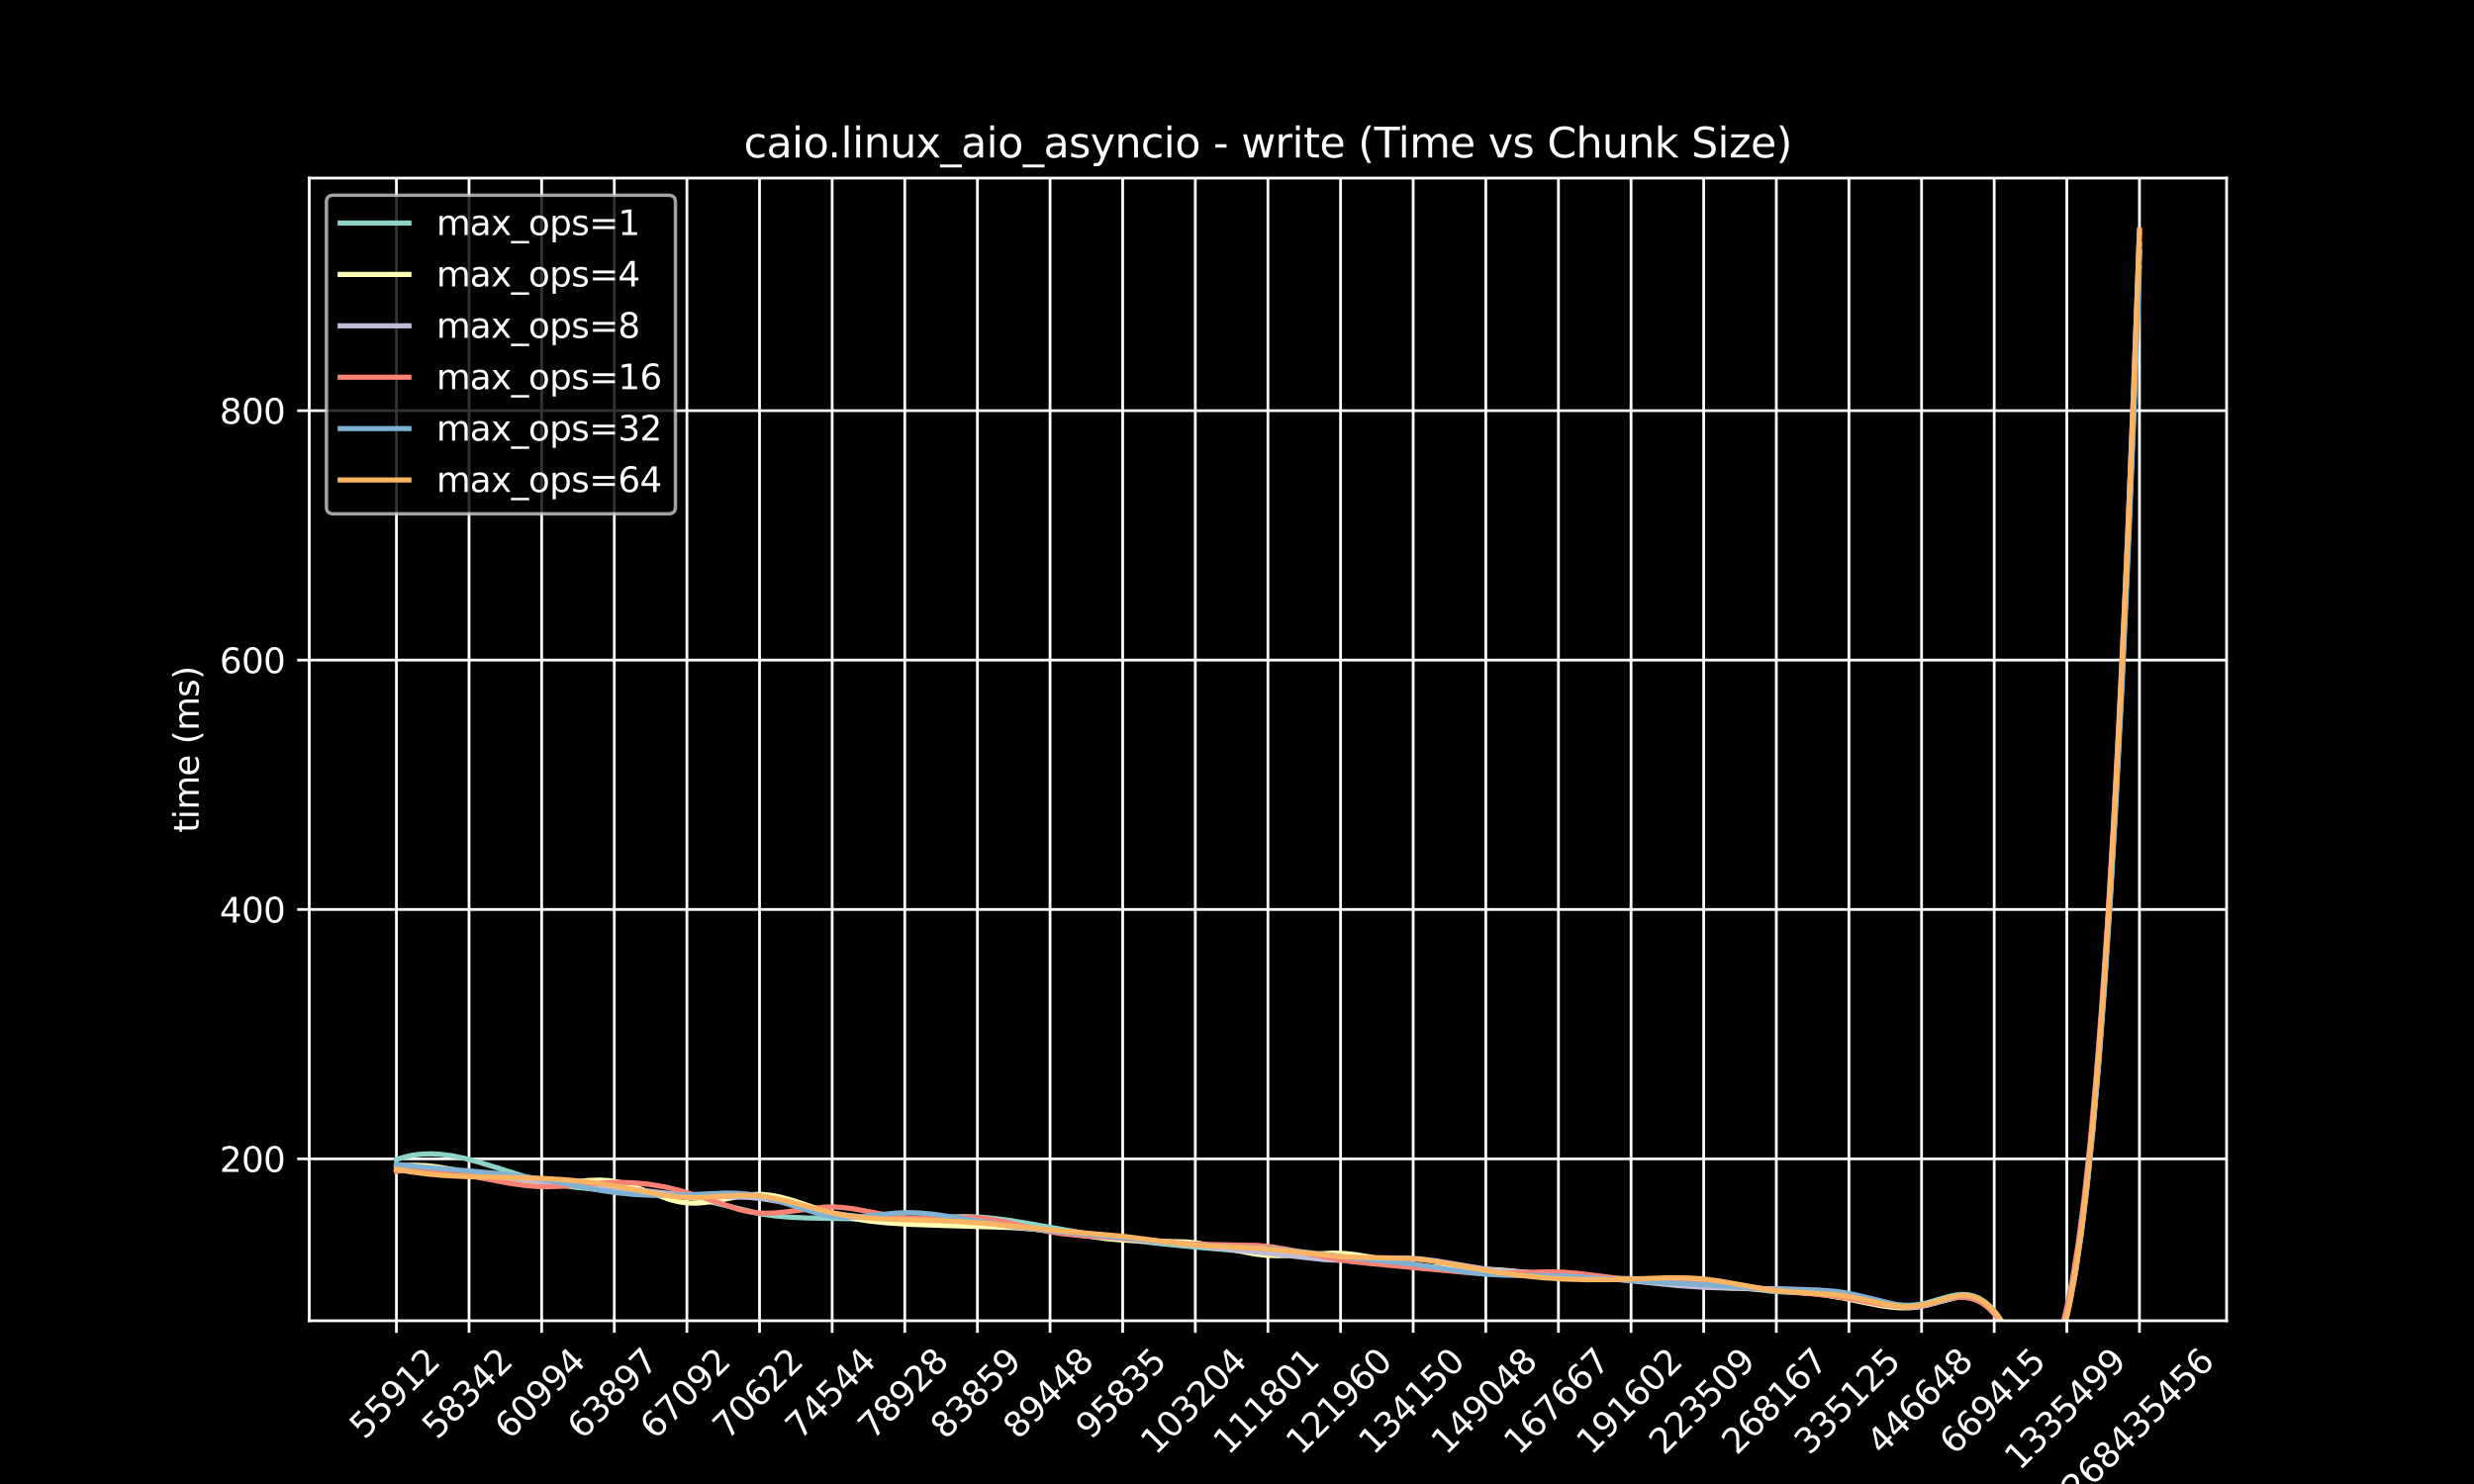 <?xml version="1.0" encoding="utf-8" standalone="no"?>
<!DOCTYPE svg PUBLIC "-//W3C//DTD SVG 1.1//EN"
  "http://www.w3.org/Graphics/SVG/1.1/DTD/svg11.dtd">
<svg xmlns:xlink="http://www.w3.org/1999/xlink" width="720pt" height="432pt" viewBox="0 0 720 432" xmlns="http://www.w3.org/2000/svg" version="1.1">
 <defs>
  <style type="text/css">*{stroke-linejoin: round; stroke-linecap: butt}</style>
 </defs>
 <g id="figure_1">
  <g id="patch_1">
   <path d="M 0 432 
L 720 432 
L 720 0 
L 0 0 
z
"/>
  </g>
  <g id="axes_1">
   <g id="patch_2">
    <path d="M 90 384.48 
L 648 384.48 
L 648 51.84 
L 90 51.84 
z
"/>
   </g>
   <g id="matplotlib.axis_1">
    <g id="xtick_1">
     <g id="line2d_1">
      <path d="M 115.364 384.48 
L 115.364 51.84 
" clip-path="url(#p0ad51eb288)" style="fill: none; stroke: #ffffff; stroke-width: 0.8; stroke-linecap: square"/>
     </g>
     <g id="line2d_2">
      <defs>
       <path id="mfaa02ecfe9" d="M 0 0 
L 0 3.5 
" style="stroke: #ffffff; stroke-width: 0.8"/>
      </defs>
      <g>
       <use xlink:href="#mfaa02ecfe9" x="115.364" y="384.48" style="fill: #ffffff; stroke: #ffffff; stroke-width: 0.8"/>
      </g>
     </g>
     <g id="text_1">
      <!-- 55912 -->
      <g style="fill: #ffffff" transform="translate(106.067 419.348) rotate(-45) scale(0.1 -0.1)">
       <defs>
        <path id="DejaVuSans-35" d="M 691 4666 
L 3169 4666 
L 3169 4134 
L 1269 4134 
L 1269 2991 
Q 1406 3038 1543 3061 
Q 1681 3084 1819 3084 
Q 2600 3084 3056 2656 
Q 3513 2228 3513 1497 
Q 3513 744 3044 326 
Q 2575 -91 1722 -91 
Q 1428 -91 1123 -41 
Q 819 9 494 109 
L 494 744 
Q 775 591 1075 516 
Q 1375 441 1709 441 
Q 2250 441 2565 725 
Q 2881 1009 2881 1497 
Q 2881 1984 2565 2268 
Q 2250 2553 1709 2553 
Q 1456 2553 1204 2497 
Q 953 2441 691 2322 
L 691 4666 
z
" transform="scale(0.016)"/>
        <path id="DejaVuSans-39" d="M 703 97 
L 703 672 
Q 941 559 1184 500 
Q 1428 441 1663 441 
Q 2288 441 2617 861 
Q 2947 1281 2994 2138 
Q 2813 1869 2534 1725 
Q 2256 1581 1919 1581 
Q 1219 1581 811 2004 
Q 403 2428 403 3163 
Q 403 3881 828 4315 
Q 1253 4750 1959 4750 
Q 2769 4750 3195 4129 
Q 3622 3509 3622 2328 
Q 3622 1225 3098 567 
Q 2575 -91 1691 -91 
Q 1453 -91 1209 -44 
Q 966 3 703 97 
z
M 1959 2075 
Q 2384 2075 2632 2365 
Q 2881 2656 2881 3163 
Q 2881 3666 2632 3958 
Q 2384 4250 1959 4250 
Q 1534 4250 1286 3958 
Q 1038 3666 1038 3163 
Q 1038 2656 1286 2365 
Q 1534 2075 1959 2075 
z
" transform="scale(0.016)"/>
        <path id="DejaVuSans-31" d="M 794 531 
L 1825 531 
L 1825 4091 
L 703 3866 
L 703 4441 
L 1819 4666 
L 2450 4666 
L 2450 531 
L 3481 531 
L 3481 0 
L 794 0 
L 794 531 
z
" transform="scale(0.016)"/>
        <path id="DejaVuSans-32" d="M 1228 531 
L 3431 531 
L 3431 0 
L 469 0 
L 469 531 
Q 828 903 1448 1529 
Q 2069 2156 2228 2338 
Q 2531 2678 2651 2914 
Q 2772 3150 2772 3378 
Q 2772 3750 2511 3984 
Q 2250 4219 1831 4219 
Q 1534 4219 1204 4116 
Q 875 4013 500 3803 
L 500 4441 
Q 881 4594 1212 4672 
Q 1544 4750 1819 4750 
Q 2544 4750 2975 4387 
Q 3406 4025 3406 3419 
Q 3406 3131 3298 2873 
Q 3191 2616 2906 2266 
Q 2828 2175 2409 1742 
Q 1991 1309 1228 531 
z
" transform="scale(0.016)"/>
       </defs>
       <use xlink:href="#DejaVuSans-35"/>
       <use xlink:href="#DejaVuSans-35" x="63.623"/>
       <use xlink:href="#DejaVuSans-39" x="127.246"/>
       <use xlink:href="#DejaVuSans-31" x="190.869"/>
       <use xlink:href="#DejaVuSans-32" x="254.492"/>
      </g>
     </g>
    </g>
    <g id="xtick_2">
     <g id="line2d_3">
      <path d="M 136.5 384.48 
L 136.5 51.84 
" clip-path="url(#p0ad51eb288)" style="fill: none; stroke: #ffffff; stroke-width: 0.8; stroke-linecap: square"/>
     </g>
     <g id="line2d_4">
      <g>
       <use xlink:href="#mfaa02ecfe9" x="136.5" y="384.48" style="fill: #ffffff; stroke: #ffffff; stroke-width: 0.8"/>
      </g>
     </g>
     <g id="text_2">
      <!-- 58342 -->
      <g style="fill: #ffffff" transform="translate(127.204 419.348) rotate(-45) scale(0.1 -0.1)">
       <defs>
        <path id="DejaVuSans-38" d="M 2034 2216 
Q 1584 2216 1326 1975 
Q 1069 1734 1069 1313 
Q 1069 891 1326 650 
Q 1584 409 2034 409 
Q 2484 409 2743 651 
Q 3003 894 3003 1313 
Q 3003 1734 2745 1975 
Q 2488 2216 2034 2216 
z
M 1403 2484 
Q 997 2584 770 2862 
Q 544 3141 544 3541 
Q 544 4100 942 4425 
Q 1341 4750 2034 4750 
Q 2731 4750 3128 4425 
Q 3525 4100 3525 3541 
Q 3525 3141 3298 2862 
Q 3072 2584 2669 2484 
Q 3125 2378 3379 2068 
Q 3634 1759 3634 1313 
Q 3634 634 3220 271 
Q 2806 -91 2034 -91 
Q 1263 -91 848 271 
Q 434 634 434 1313 
Q 434 1759 690 2068 
Q 947 2378 1403 2484 
z
M 1172 3481 
Q 1172 3119 1398 2916 
Q 1625 2713 2034 2713 
Q 2441 2713 2670 2916 
Q 2900 3119 2900 3481 
Q 2900 3844 2670 4047 
Q 2441 4250 2034 4250 
Q 1625 4250 1398 4047 
Q 1172 3844 1172 3481 
z
" transform="scale(0.016)"/>
        <path id="DejaVuSans-33" d="M 2597 2516 
Q 3050 2419 3304 2112 
Q 3559 1806 3559 1356 
Q 3559 666 3084 287 
Q 2609 -91 1734 -91 
Q 1441 -91 1130 -33 
Q 819 25 488 141 
L 488 750 
Q 750 597 1062 519 
Q 1375 441 1716 441 
Q 2309 441 2620 675 
Q 2931 909 2931 1356 
Q 2931 1769 2642 2001 
Q 2353 2234 1838 2234 
L 1294 2234 
L 1294 2753 
L 1863 2753 
Q 2328 2753 2575 2939 
Q 2822 3125 2822 3475 
Q 2822 3834 2567 4026 
Q 2313 4219 1838 4219 
Q 1578 4219 1281 4162 
Q 984 4106 628 3988 
L 628 4550 
Q 988 4650 1302 4700 
Q 1616 4750 1894 4750 
Q 2613 4750 3031 4423 
Q 3450 4097 3450 3541 
Q 3450 3153 3228 2886 
Q 3006 2619 2597 2516 
z
" transform="scale(0.016)"/>
        <path id="DejaVuSans-34" d="M 2419 4116 
L 825 1625 
L 2419 1625 
L 2419 4116 
z
M 2253 4666 
L 3047 4666 
L 3047 1625 
L 3713 1625 
L 3713 1100 
L 3047 1100 
L 3047 0 
L 2419 0 
L 2419 1100 
L 313 1100 
L 313 1709 
L 2253 4666 
z
" transform="scale(0.016)"/>
       </defs>
       <use xlink:href="#DejaVuSans-35"/>
       <use xlink:href="#DejaVuSans-38" x="63.623"/>
       <use xlink:href="#DejaVuSans-33" x="127.246"/>
       <use xlink:href="#DejaVuSans-34" x="190.869"/>
       <use xlink:href="#DejaVuSans-32" x="254.492"/>
      </g>
     </g>
    </g>
    <g id="xtick_3">
     <g id="line2d_5">
      <path d="M 157.636 384.48 
L 157.636 51.84 
" clip-path="url(#p0ad51eb288)" style="fill: none; stroke: #ffffff; stroke-width: 0.8; stroke-linecap: square"/>
     </g>
     <g id="line2d_6">
      <g>
       <use xlink:href="#mfaa02ecfe9" x="157.636" y="384.48" style="fill: #ffffff; stroke: #ffffff; stroke-width: 0.8"/>
      </g>
     </g>
     <g id="text_3">
      <!-- 60994 -->
      <g style="fill: #ffffff" transform="translate(148.34 419.348) rotate(-45) scale(0.1 -0.1)">
       <defs>
        <path id="DejaVuSans-36" d="M 2113 2584 
Q 1688 2584 1439 2293 
Q 1191 2003 1191 1497 
Q 1191 994 1439 701 
Q 1688 409 2113 409 
Q 2538 409 2786 701 
Q 3034 994 3034 1497 
Q 3034 2003 2786 2293 
Q 2538 2584 2113 2584 
z
M 3366 4563 
L 3366 3988 
Q 3128 4100 2886 4159 
Q 2644 4219 2406 4219 
Q 1781 4219 1451 3797 
Q 1122 3375 1075 2522 
Q 1259 2794 1537 2939 
Q 1816 3084 2150 3084 
Q 2853 3084 3261 2657 
Q 3669 2231 3669 1497 
Q 3669 778 3244 343 
Q 2819 -91 2113 -91 
Q 1303 -91 875 529 
Q 447 1150 447 2328 
Q 447 3434 972 4092 
Q 1497 4750 2381 4750 
Q 2619 4750 2861 4703 
Q 3103 4656 3366 4563 
z
" transform="scale(0.016)"/>
        <path id="DejaVuSans-30" d="M 2034 4250 
Q 1547 4250 1301 3770 
Q 1056 3291 1056 2328 
Q 1056 1369 1301 889 
Q 1547 409 2034 409 
Q 2525 409 2770 889 
Q 3016 1369 3016 2328 
Q 3016 3291 2770 3770 
Q 2525 4250 2034 4250 
z
M 2034 4750 
Q 2819 4750 3233 4129 
Q 3647 3509 3647 2328 
Q 3647 1150 3233 529 
Q 2819 -91 2034 -91 
Q 1250 -91 836 529 
Q 422 1150 422 2328 
Q 422 3509 836 4129 
Q 1250 4750 2034 4750 
z
" transform="scale(0.016)"/>
       </defs>
       <use xlink:href="#DejaVuSans-36"/>
       <use xlink:href="#DejaVuSans-30" x="63.623"/>
       <use xlink:href="#DejaVuSans-39" x="127.246"/>
       <use xlink:href="#DejaVuSans-39" x="190.869"/>
       <use xlink:href="#DejaVuSans-34" x="254.492"/>
      </g>
     </g>
    </g>
    <g id="xtick_4">
     <g id="line2d_7">
      <path d="M 178.773 384.48 
L 178.773 51.84 
" clip-path="url(#p0ad51eb288)" style="fill: none; stroke: #ffffff; stroke-width: 0.8; stroke-linecap: square"/>
     </g>
     <g id="line2d_8">
      <g>
       <use xlink:href="#mfaa02ecfe9" x="178.773" y="384.48" style="fill: #ffffff; stroke: #ffffff; stroke-width: 0.8"/>
      </g>
     </g>
     <g id="text_4">
      <!-- 63897 -->
      <g style="fill: #ffffff" transform="translate(169.476 419.348) rotate(-45) scale(0.1 -0.1)">
       <defs>
        <path id="DejaVuSans-37" d="M 525 4666 
L 3525 4666 
L 3525 4397 
L 1831 0 
L 1172 0 
L 2766 4134 
L 525 4134 
L 525 4666 
z
" transform="scale(0.016)"/>
       </defs>
       <use xlink:href="#DejaVuSans-36"/>
       <use xlink:href="#DejaVuSans-33" x="63.623"/>
       <use xlink:href="#DejaVuSans-38" x="127.246"/>
       <use xlink:href="#DejaVuSans-39" x="190.869"/>
       <use xlink:href="#DejaVuSans-37" x="254.492"/>
      </g>
     </g>
    </g>
    <g id="xtick_5">
     <g id="line2d_9">
      <path d="M 199.909 384.48 
L 199.909 51.84 
" clip-path="url(#p0ad51eb288)" style="fill: none; stroke: #ffffff; stroke-width: 0.8; stroke-linecap: square"/>
     </g>
     <g id="line2d_10">
      <g>
       <use xlink:href="#mfaa02ecfe9" x="199.909" y="384.48" style="fill: #ffffff; stroke: #ffffff; stroke-width: 0.8"/>
      </g>
     </g>
     <g id="text_5">
      <!-- 67092 -->
      <g style="fill: #ffffff" transform="translate(190.613 419.348) rotate(-45) scale(0.1 -0.1)">
       <use xlink:href="#DejaVuSans-36"/>
       <use xlink:href="#DejaVuSans-37" x="63.623"/>
       <use xlink:href="#DejaVuSans-30" x="127.246"/>
       <use xlink:href="#DejaVuSans-39" x="190.869"/>
       <use xlink:href="#DejaVuSans-32" x="254.492"/>
      </g>
     </g>
    </g>
    <g id="xtick_6">
     <g id="line2d_11">
      <path d="M 221.045 384.48 
L 221.045 51.84 
" clip-path="url(#p0ad51eb288)" style="fill: none; stroke: #ffffff; stroke-width: 0.8; stroke-linecap: square"/>
     </g>
     <g id="line2d_12">
      <g>
       <use xlink:href="#mfaa02ecfe9" x="221.045" y="384.48" style="fill: #ffffff; stroke: #ffffff; stroke-width: 0.8"/>
      </g>
     </g>
     <g id="text_6">
      <!-- 70622 -->
      <g style="fill: #ffffff" transform="translate(211.749 419.348) rotate(-45) scale(0.1 -0.1)">
       <use xlink:href="#DejaVuSans-37"/>
       <use xlink:href="#DejaVuSans-30" x="63.623"/>
       <use xlink:href="#DejaVuSans-36" x="127.246"/>
       <use xlink:href="#DejaVuSans-32" x="190.869"/>
       <use xlink:href="#DejaVuSans-32" x="254.492"/>
      </g>
     </g>
    </g>
    <g id="xtick_7">
     <g id="line2d_13">
      <path d="M 242.182 384.48 
L 242.182 51.84 
" clip-path="url(#p0ad51eb288)" style="fill: none; stroke: #ffffff; stroke-width: 0.8; stroke-linecap: square"/>
     </g>
     <g id="line2d_14">
      <g>
       <use xlink:href="#mfaa02ecfe9" x="242.182" y="384.48" style="fill: #ffffff; stroke: #ffffff; stroke-width: 0.8"/>
      </g>
     </g>
     <g id="text_7">
      <!-- 74544 -->
      <g style="fill: #ffffff" transform="translate(232.886 419.348) rotate(-45) scale(0.1 -0.1)">
       <use xlink:href="#DejaVuSans-37"/>
       <use xlink:href="#DejaVuSans-34" x="63.623"/>
       <use xlink:href="#DejaVuSans-35" x="127.246"/>
       <use xlink:href="#DejaVuSans-34" x="190.869"/>
       <use xlink:href="#DejaVuSans-34" x="254.492"/>
      </g>
     </g>
    </g>
    <g id="xtick_8">
     <g id="line2d_15">
      <path d="M 263.318 384.48 
L 263.318 51.84 
" clip-path="url(#p0ad51eb288)" style="fill: none; stroke: #ffffff; stroke-width: 0.8; stroke-linecap: square"/>
     </g>
     <g id="line2d_16">
      <g>
       <use xlink:href="#mfaa02ecfe9" x="263.318" y="384.48" style="fill: #ffffff; stroke: #ffffff; stroke-width: 0.8"/>
      </g>
     </g>
     <g id="text_8">
      <!-- 78928 -->
      <g style="fill: #ffffff" transform="translate(254.022 419.348) rotate(-45) scale(0.1 -0.1)">
       <use xlink:href="#DejaVuSans-37"/>
       <use xlink:href="#DejaVuSans-38" x="63.623"/>
       <use xlink:href="#DejaVuSans-39" x="127.246"/>
       <use xlink:href="#DejaVuSans-32" x="190.869"/>
       <use xlink:href="#DejaVuSans-38" x="254.492"/>
      </g>
     </g>
    </g>
    <g id="xtick_9">
     <g id="line2d_17">
      <path d="M 284.455 384.48 
L 284.455 51.84 
" clip-path="url(#p0ad51eb288)" style="fill: none; stroke: #ffffff; stroke-width: 0.8; stroke-linecap: square"/>
     </g>
     <g id="line2d_18">
      <g>
       <use xlink:href="#mfaa02ecfe9" x="284.455" y="384.48" style="fill: #ffffff; stroke: #ffffff; stroke-width: 0.8"/>
      </g>
     </g>
     <g id="text_9">
      <!-- 83859 -->
      <g style="fill: #ffffff" transform="translate(275.158 419.348) rotate(-45) scale(0.1 -0.1)">
       <use xlink:href="#DejaVuSans-38"/>
       <use xlink:href="#DejaVuSans-33" x="63.623"/>
       <use xlink:href="#DejaVuSans-38" x="127.246"/>
       <use xlink:href="#DejaVuSans-35" x="190.869"/>
       <use xlink:href="#DejaVuSans-39" x="254.492"/>
      </g>
     </g>
    </g>
    <g id="xtick_10">
     <g id="line2d_19">
      <path d="M 305.591 384.48 
L 305.591 51.84 
" clip-path="url(#p0ad51eb288)" style="fill: none; stroke: #ffffff; stroke-width: 0.8; stroke-linecap: square"/>
     </g>
     <g id="line2d_20">
      <g>
       <use xlink:href="#mfaa02ecfe9" x="305.591" y="384.48" style="fill: #ffffff; stroke: #ffffff; stroke-width: 0.8"/>
      </g>
     </g>
     <g id="text_10">
      <!-- 89448 -->
      <g style="fill: #ffffff" transform="translate(296.295 419.348) rotate(-45) scale(0.1 -0.1)">
       <use xlink:href="#DejaVuSans-38"/>
       <use xlink:href="#DejaVuSans-39" x="63.623"/>
       <use xlink:href="#DejaVuSans-34" x="127.246"/>
       <use xlink:href="#DejaVuSans-34" x="190.869"/>
       <use xlink:href="#DejaVuSans-38" x="254.492"/>
      </g>
     </g>
    </g>
    <g id="xtick_11">
     <g id="line2d_21">
      <path d="M 326.727 384.48 
L 326.727 51.84 
" clip-path="url(#p0ad51eb288)" style="fill: none; stroke: #ffffff; stroke-width: 0.8; stroke-linecap: square"/>
     </g>
     <g id="line2d_22">
      <g>
       <use xlink:href="#mfaa02ecfe9" x="326.727" y="384.48" style="fill: #ffffff; stroke: #ffffff; stroke-width: 0.8"/>
      </g>
     </g>
     <g id="text_11">
      <!-- 95835 -->
      <g style="fill: #ffffff" transform="translate(317.431 419.348) rotate(-45) scale(0.1 -0.1)">
       <use xlink:href="#DejaVuSans-39"/>
       <use xlink:href="#DejaVuSans-35" x="63.623"/>
       <use xlink:href="#DejaVuSans-38" x="127.246"/>
       <use xlink:href="#DejaVuSans-33" x="190.869"/>
       <use xlink:href="#DejaVuSans-35" x="254.492"/>
      </g>
     </g>
    </g>
    <g id="xtick_12">
     <g id="line2d_23">
      <path d="M 347.864 384.48 
L 347.864 51.84 
" clip-path="url(#p0ad51eb288)" style="fill: none; stroke: #ffffff; stroke-width: 0.8; stroke-linecap: square"/>
     </g>
     <g id="line2d_24">
      <g>
       <use xlink:href="#mfaa02ecfe9" x="347.864" y="384.48" style="fill: #ffffff; stroke: #ffffff; stroke-width: 0.8"/>
      </g>
     </g>
     <g id="text_12">
      <!-- 103204 -->
      <g style="fill: #ffffff" transform="translate(336.318 423.847) rotate(-45) scale(0.1 -0.1)">
       <use xlink:href="#DejaVuSans-31"/>
       <use xlink:href="#DejaVuSans-30" x="63.623"/>
       <use xlink:href="#DejaVuSans-33" x="127.246"/>
       <use xlink:href="#DejaVuSans-32" x="190.869"/>
       <use xlink:href="#DejaVuSans-30" x="254.492"/>
       <use xlink:href="#DejaVuSans-34" x="318.115"/>
      </g>
     </g>
    </g>
    <g id="xtick_13">
     <g id="line2d_25">
      <path d="M 369 384.48 
L 369 51.84 
" clip-path="url(#p0ad51eb288)" style="fill: none; stroke: #ffffff; stroke-width: 0.8; stroke-linecap: square"/>
     </g>
     <g id="line2d_26">
      <g>
       <use xlink:href="#mfaa02ecfe9" x="369" y="384.48" style="fill: #ffffff; stroke: #ffffff; stroke-width: 0.8"/>
      </g>
     </g>
     <g id="text_13">
      <!-- 111801 -->
      <g style="fill: #ffffff" transform="translate(357.454 423.847) rotate(-45) scale(0.1 -0.1)">
       <use xlink:href="#DejaVuSans-31"/>
       <use xlink:href="#DejaVuSans-31" x="63.623"/>
       <use xlink:href="#DejaVuSans-31" x="127.246"/>
       <use xlink:href="#DejaVuSans-38" x="190.869"/>
       <use xlink:href="#DejaVuSans-30" x="254.492"/>
       <use xlink:href="#DejaVuSans-31" x="318.115"/>
      </g>
     </g>
    </g>
    <g id="xtick_14">
     <g id="line2d_27">
      <path d="M 390.136 384.48 
L 390.136 51.84 
" clip-path="url(#p0ad51eb288)" style="fill: none; stroke: #ffffff; stroke-width: 0.8; stroke-linecap: square"/>
     </g>
     <g id="line2d_28">
      <g>
       <use xlink:href="#mfaa02ecfe9" x="390.136" y="384.48" style="fill: #ffffff; stroke: #ffffff; stroke-width: 0.8"/>
      </g>
     </g>
     <g id="text_14">
      <!-- 121960 -->
      <g style="fill: #ffffff" transform="translate(378.591 423.847) rotate(-45) scale(0.1 -0.1)">
       <use xlink:href="#DejaVuSans-31"/>
       <use xlink:href="#DejaVuSans-32" x="63.623"/>
       <use xlink:href="#DejaVuSans-31" x="127.246"/>
       <use xlink:href="#DejaVuSans-39" x="190.869"/>
       <use xlink:href="#DejaVuSans-36" x="254.492"/>
       <use xlink:href="#DejaVuSans-30" x="318.115"/>
      </g>
     </g>
    </g>
    <g id="xtick_15">
     <g id="line2d_29">
      <path d="M 411.273 384.48 
L 411.273 51.84 
" clip-path="url(#p0ad51eb288)" style="fill: none; stroke: #ffffff; stroke-width: 0.8; stroke-linecap: square"/>
     </g>
     <g id="line2d_30">
      <g>
       <use xlink:href="#mfaa02ecfe9" x="411.273" y="384.48" style="fill: #ffffff; stroke: #ffffff; stroke-width: 0.8"/>
      </g>
     </g>
     <g id="text_15">
      <!-- 134150 -->
      <g style="fill: #ffffff" transform="translate(399.727 423.847) rotate(-45) scale(0.1 -0.1)">
       <use xlink:href="#DejaVuSans-31"/>
       <use xlink:href="#DejaVuSans-33" x="63.623"/>
       <use xlink:href="#DejaVuSans-34" x="127.246"/>
       <use xlink:href="#DejaVuSans-31" x="190.869"/>
       <use xlink:href="#DejaVuSans-35" x="254.492"/>
       <use xlink:href="#DejaVuSans-30" x="318.115"/>
      </g>
     </g>
    </g>
    <g id="xtick_16">
     <g id="line2d_31">
      <path d="M 432.409 384.48 
L 432.409 51.84 
" clip-path="url(#p0ad51eb288)" style="fill: none; stroke: #ffffff; stroke-width: 0.8; stroke-linecap: square"/>
     </g>
     <g id="line2d_32">
      <g>
       <use xlink:href="#mfaa02ecfe9" x="432.409" y="384.48" style="fill: #ffffff; stroke: #ffffff; stroke-width: 0.8"/>
      </g>
     </g>
     <g id="text_16">
      <!-- 149048 -->
      <g style="fill: #ffffff" transform="translate(420.863 423.847) rotate(-45) scale(0.1 -0.1)">
       <use xlink:href="#DejaVuSans-31"/>
       <use xlink:href="#DejaVuSans-34" x="63.623"/>
       <use xlink:href="#DejaVuSans-39" x="127.246"/>
       <use xlink:href="#DejaVuSans-30" x="190.869"/>
       <use xlink:href="#DejaVuSans-34" x="254.492"/>
       <use xlink:href="#DejaVuSans-38" x="318.115"/>
      </g>
     </g>
    </g>
    <g id="xtick_17">
     <g id="line2d_33">
      <path d="M 453.545 384.48 
L 453.545 51.84 
" clip-path="url(#p0ad51eb288)" style="fill: none; stroke: #ffffff; stroke-width: 0.8; stroke-linecap: square"/>
     </g>
     <g id="line2d_34">
      <g>
       <use xlink:href="#mfaa02ecfe9" x="453.545" y="384.48" style="fill: #ffffff; stroke: #ffffff; stroke-width: 0.8"/>
      </g>
     </g>
     <g id="text_17">
      <!-- 167667 -->
      <g style="fill: #ffffff" transform="translate(442 423.847) rotate(-45) scale(0.1 -0.1)">
       <use xlink:href="#DejaVuSans-31"/>
       <use xlink:href="#DejaVuSans-36" x="63.623"/>
       <use xlink:href="#DejaVuSans-37" x="127.246"/>
       <use xlink:href="#DejaVuSans-36" x="190.869"/>
       <use xlink:href="#DejaVuSans-36" x="254.492"/>
       <use xlink:href="#DejaVuSans-37" x="318.115"/>
      </g>
     </g>
    </g>
    <g id="xtick_18">
     <g id="line2d_35">
      <path d="M 474.682 384.48 
L 474.682 51.84 
" clip-path="url(#p0ad51eb288)" style="fill: none; stroke: #ffffff; stroke-width: 0.8; stroke-linecap: square"/>
     </g>
     <g id="line2d_36">
      <g>
       <use xlink:href="#mfaa02ecfe9" x="474.682" y="384.48" style="fill: #ffffff; stroke: #ffffff; stroke-width: 0.8"/>
      </g>
     </g>
     <g id="text_18">
      <!-- 191602 -->
      <g style="fill: #ffffff" transform="translate(463.136 423.847) rotate(-45) scale(0.1 -0.1)">
       <use xlink:href="#DejaVuSans-31"/>
       <use xlink:href="#DejaVuSans-39" x="63.623"/>
       <use xlink:href="#DejaVuSans-31" x="127.246"/>
       <use xlink:href="#DejaVuSans-36" x="190.869"/>
       <use xlink:href="#DejaVuSans-30" x="254.492"/>
       <use xlink:href="#DejaVuSans-32" x="318.115"/>
      </g>
     </g>
    </g>
    <g id="xtick_19">
     <g id="line2d_37">
      <path d="M 495.818 384.48 
L 495.818 51.84 
" clip-path="url(#p0ad51eb288)" style="fill: none; stroke: #ffffff; stroke-width: 0.8; stroke-linecap: square"/>
     </g>
     <g id="line2d_38">
      <g>
       <use xlink:href="#mfaa02ecfe9" x="495.818" y="384.48" style="fill: #ffffff; stroke: #ffffff; stroke-width: 0.8"/>
      </g>
     </g>
     <g id="text_19">
      <!-- 223509 -->
      <g style="fill: #ffffff" transform="translate(484.272 423.847) rotate(-45) scale(0.1 -0.1)">
       <use xlink:href="#DejaVuSans-32"/>
       <use xlink:href="#DejaVuSans-32" x="63.623"/>
       <use xlink:href="#DejaVuSans-33" x="127.246"/>
       <use xlink:href="#DejaVuSans-35" x="190.869"/>
       <use xlink:href="#DejaVuSans-30" x="254.492"/>
       <use xlink:href="#DejaVuSans-39" x="318.115"/>
      </g>
     </g>
    </g>
    <g id="xtick_20">
     <g id="line2d_39">
      <path d="M 516.955 384.48 
L 516.955 51.84 
" clip-path="url(#p0ad51eb288)" style="fill: none; stroke: #ffffff; stroke-width: 0.8; stroke-linecap: square"/>
     </g>
     <g id="line2d_40">
      <g>
       <use xlink:href="#mfaa02ecfe9" x="516.955" y="384.48" style="fill: #ffffff; stroke: #ffffff; stroke-width: 0.8"/>
      </g>
     </g>
     <g id="text_20">
      <!-- 268167 -->
      <g style="fill: #ffffff" transform="translate(505.409 423.847) rotate(-45) scale(0.1 -0.1)">
       <use xlink:href="#DejaVuSans-32"/>
       <use xlink:href="#DejaVuSans-36" x="63.623"/>
       <use xlink:href="#DejaVuSans-38" x="127.246"/>
       <use xlink:href="#DejaVuSans-31" x="190.869"/>
       <use xlink:href="#DejaVuSans-36" x="254.492"/>
       <use xlink:href="#DejaVuSans-37" x="318.115"/>
      </g>
     </g>
    </g>
    <g id="xtick_21">
     <g id="line2d_41">
      <path d="M 538.091 384.48 
L 538.091 51.84 
" clip-path="url(#p0ad51eb288)" style="fill: none; stroke: #ffffff; stroke-width: 0.8; stroke-linecap: square"/>
     </g>
     <g id="line2d_42">
      <g>
       <use xlink:href="#mfaa02ecfe9" x="538.091" y="384.48" style="fill: #ffffff; stroke: #ffffff; stroke-width: 0.8"/>
      </g>
     </g>
     <g id="text_21">
      <!-- 335125 -->
      <g style="fill: #ffffff" transform="translate(526.545 423.847) rotate(-45) scale(0.1 -0.1)">
       <use xlink:href="#DejaVuSans-33"/>
       <use xlink:href="#DejaVuSans-33" x="63.623"/>
       <use xlink:href="#DejaVuSans-35" x="127.246"/>
       <use xlink:href="#DejaVuSans-31" x="190.869"/>
       <use xlink:href="#DejaVuSans-32" x="254.492"/>
       <use xlink:href="#DejaVuSans-35" x="318.115"/>
      </g>
     </g>
    </g>
    <g id="xtick_22">
     <g id="line2d_43">
      <path d="M 559.227 384.48 
L 559.227 51.84 
" clip-path="url(#p0ad51eb288)" style="fill: none; stroke: #ffffff; stroke-width: 0.8; stroke-linecap: square"/>
     </g>
     <g id="line2d_44">
      <g>
       <use xlink:href="#mfaa02ecfe9" x="559.227" y="384.48" style="fill: #ffffff; stroke: #ffffff; stroke-width: 0.8"/>
      </g>
     </g>
     <g id="text_22">
      <!-- 446648 -->
      <g style="fill: #ffffff" transform="translate(547.682 423.847) rotate(-45) scale(0.1 -0.1)">
       <use xlink:href="#DejaVuSans-34"/>
       <use xlink:href="#DejaVuSans-34" x="63.623"/>
       <use xlink:href="#DejaVuSans-36" x="127.246"/>
       <use xlink:href="#DejaVuSans-36" x="190.869"/>
       <use xlink:href="#DejaVuSans-34" x="254.492"/>
       <use xlink:href="#DejaVuSans-38" x="318.115"/>
      </g>
     </g>
    </g>
    <g id="xtick_23">
     <g id="line2d_45">
      <path d="M 580.364 384.48 
L 580.364 51.84 
" clip-path="url(#p0ad51eb288)" style="fill: none; stroke: #ffffff; stroke-width: 0.8; stroke-linecap: square"/>
     </g>
     <g id="line2d_46">
      <g>
       <use xlink:href="#mfaa02ecfe9" x="580.364" y="384.48" style="fill: #ffffff; stroke: #ffffff; stroke-width: 0.8"/>
      </g>
     </g>
     <g id="text_23">
      <!-- 669415 -->
      <g style="fill: #ffffff" transform="translate(568.818 423.847) rotate(-45) scale(0.1 -0.1)">
       <use xlink:href="#DejaVuSans-36"/>
       <use xlink:href="#DejaVuSans-36" x="63.623"/>
       <use xlink:href="#DejaVuSans-39" x="127.246"/>
       <use xlink:href="#DejaVuSans-34" x="190.869"/>
       <use xlink:href="#DejaVuSans-31" x="254.492"/>
       <use xlink:href="#DejaVuSans-35" x="318.115"/>
      </g>
     </g>
    </g>
    <g id="xtick_24">
     <g id="line2d_47">
      <path d="M 601.5 384.48 
L 601.5 51.84 
" clip-path="url(#p0ad51eb288)" style="fill: none; stroke: #ffffff; stroke-width: 0.8; stroke-linecap: square"/>
     </g>
     <g id="line2d_48">
      <g>
       <use xlink:href="#mfaa02ecfe9" x="601.5" y="384.48" style="fill: #ffffff; stroke: #ffffff; stroke-width: 0.8"/>
      </g>
     </g>
     <g id="text_24">
      <!-- 1335499 -->
      <g style="fill: #ffffff" transform="translate(587.705 428.346) rotate(-45) scale(0.1 -0.1)">
       <use xlink:href="#DejaVuSans-31"/>
       <use xlink:href="#DejaVuSans-33" x="63.623"/>
       <use xlink:href="#DejaVuSans-33" x="127.246"/>
       <use xlink:href="#DejaVuSans-35" x="190.869"/>
       <use xlink:href="#DejaVuSans-34" x="254.492"/>
       <use xlink:href="#DejaVuSans-39" x="318.115"/>
       <use xlink:href="#DejaVuSans-39" x="381.738"/>
      </g>
     </g>
    </g>
    <g id="xtick_25">
     <g id="line2d_49">
      <path d="M 622.636 384.48 
L 622.636 51.84 
" clip-path="url(#p0ad51eb288)" style="fill: none; stroke: #ffffff; stroke-width: 0.8; stroke-linecap: square"/>
     </g>
     <g id="line2d_50">
      <g>
       <use xlink:href="#mfaa02ecfe9" x="622.636" y="384.48" style="fill: #ffffff; stroke: #ffffff; stroke-width: 0.8"/>
      </g>
     </g>
     <g id="text_25">
      <!-- 268435456 -->
      <g style="fill: #ffffff" transform="translate(604.342 437.344) rotate(-45) scale(0.1 -0.1)">
       <use xlink:href="#DejaVuSans-32"/>
       <use xlink:href="#DejaVuSans-36" x="63.623"/>
       <use xlink:href="#DejaVuSans-38" x="127.246"/>
       <use xlink:href="#DejaVuSans-34" x="190.869"/>
       <use xlink:href="#DejaVuSans-33" x="254.492"/>
       <use xlink:href="#DejaVuSans-35" x="318.115"/>
       <use xlink:href="#DejaVuSans-34" x="381.738"/>
       <use xlink:href="#DejaVuSans-35" x="445.361"/>
       <use xlink:href="#DejaVuSans-36" x="508.984"/>
      </g>
     </g>
    </g>
    <g id="text_26">
     <!-- chunk_size -->
     <g style="fill: #ffffff" transform="translate(341.655 450.413) scale(0.1 -0.1)">
      <defs>
       <path id="DejaVuSans-63" d="M 3122 3366 
L 3122 2828 
Q 2878 2963 2633 3030 
Q 2388 3097 2138 3097 
Q 1578 3097 1268 2742 
Q 959 2388 959 1747 
Q 959 1106 1268 751 
Q 1578 397 2138 397 
Q 2388 397 2633 464 
Q 2878 531 3122 666 
L 3122 134 
Q 2881 22 2623 -34 
Q 2366 -91 2075 -91 
Q 1284 -91 818 406 
Q 353 903 353 1747 
Q 353 2603 823 3093 
Q 1294 3584 2113 3584 
Q 2378 3584 2631 3529 
Q 2884 3475 3122 3366 
z
" transform="scale(0.016)"/>
       <path id="DejaVuSans-68" d="M 3513 2113 
L 3513 0 
L 2938 0 
L 2938 2094 
Q 2938 2591 2744 2837 
Q 2550 3084 2163 3084 
Q 1697 3084 1428 2787 
Q 1159 2491 1159 1978 
L 1159 0 
L 581 0 
L 581 4863 
L 1159 4863 
L 1159 2956 
Q 1366 3272 1645 3428 
Q 1925 3584 2291 3584 
Q 2894 3584 3203 3211 
Q 3513 2838 3513 2113 
z
" transform="scale(0.016)"/>
       <path id="DejaVuSans-75" d="M 544 1381 
L 544 3500 
L 1119 3500 
L 1119 1403 
Q 1119 906 1312 657 
Q 1506 409 1894 409 
Q 2359 409 2629 706 
Q 2900 1003 2900 1516 
L 2900 3500 
L 3475 3500 
L 3475 0 
L 2900 0 
L 2900 538 
Q 2691 219 2414 64 
Q 2138 -91 1772 -91 
Q 1169 -91 856 284 
Q 544 659 544 1381 
z
M 1991 3584 
L 1991 3584 
z
" transform="scale(0.016)"/>
       <path id="DejaVuSans-6e" d="M 3513 2113 
L 3513 0 
L 2938 0 
L 2938 2094 
Q 2938 2591 2744 2837 
Q 2550 3084 2163 3084 
Q 1697 3084 1428 2787 
Q 1159 2491 1159 1978 
L 1159 0 
L 581 0 
L 581 3500 
L 1159 3500 
L 1159 2956 
Q 1366 3272 1645 3428 
Q 1925 3584 2291 3584 
Q 2894 3584 3203 3211 
Q 3513 2838 3513 2113 
z
" transform="scale(0.016)"/>
       <path id="DejaVuSans-6b" d="M 581 4863 
L 1159 4863 
L 1159 1991 
L 2875 3500 
L 3609 3500 
L 1753 1863 
L 3688 0 
L 2938 0 
L 1159 1709 
L 1159 0 
L 581 0 
L 581 4863 
z
" transform="scale(0.016)"/>
       <path id="DejaVuSans-5f" d="M 3263 -1063 
L 3263 -1509 
L -63 -1509 
L -63 -1063 
L 3263 -1063 
z
" transform="scale(0.016)"/>
       <path id="DejaVuSans-73" d="M 2834 3397 
L 2834 2853 
Q 2591 2978 2328 3040 
Q 2066 3103 1784 3103 
Q 1356 3103 1142 2972 
Q 928 2841 928 2578 
Q 928 2378 1081 2264 
Q 1234 2150 1697 2047 
L 1894 2003 
Q 2506 1872 2764 1633 
Q 3022 1394 3022 966 
Q 3022 478 2636 193 
Q 2250 -91 1575 -91 
Q 1294 -91 989 -36 
Q 684 19 347 128 
L 347 722 
Q 666 556 975 473 
Q 1284 391 1588 391 
Q 1994 391 2212 530 
Q 2431 669 2431 922 
Q 2431 1156 2273 1281 
Q 2116 1406 1581 1522 
L 1381 1569 
Q 847 1681 609 1914 
Q 372 2147 372 2553 
Q 372 3047 722 3315 
Q 1072 3584 1716 3584 
Q 2034 3584 2315 3537 
Q 2597 3491 2834 3397 
z
" transform="scale(0.016)"/>
       <path id="DejaVuSans-69" d="M 603 3500 
L 1178 3500 
L 1178 0 
L 603 0 
L 603 3500 
z
M 603 4863 
L 1178 4863 
L 1178 4134 
L 603 4134 
L 603 4863 
z
" transform="scale(0.016)"/>
       <path id="DejaVuSans-7a" d="M 353 3500 
L 3084 3500 
L 3084 2975 
L 922 459 
L 3084 459 
L 3084 0 
L 275 0 
L 275 525 
L 2438 3041 
L 353 3041 
L 353 3500 
z
" transform="scale(0.016)"/>
       <path id="DejaVuSans-65" d="M 3597 1894 
L 3597 1613 
L 953 1613 
Q 991 1019 1311 708 
Q 1631 397 2203 397 
Q 2534 397 2845 478 
Q 3156 559 3463 722 
L 3463 178 
Q 3153 47 2828 -22 
Q 2503 -91 2169 -91 
Q 1331 -91 842 396 
Q 353 884 353 1716 
Q 353 2575 817 3079 
Q 1281 3584 2069 3584 
Q 2775 3584 3186 3129 
Q 3597 2675 3597 1894 
z
M 3022 2063 
Q 3016 2534 2758 2815 
Q 2500 3097 2075 3097 
Q 1594 3097 1305 2825 
Q 1016 2553 972 2059 
L 3022 2063 
z
" transform="scale(0.016)"/>
      </defs>
      <use xlink:href="#DejaVuSans-63"/>
      <use xlink:href="#DejaVuSans-68" x="54.98"/>
      <use xlink:href="#DejaVuSans-75" x="118.359"/>
      <use xlink:href="#DejaVuSans-6e" x="181.738"/>
      <use xlink:href="#DejaVuSans-6b" x="245.117"/>
      <use xlink:href="#DejaVuSans-5f" x="303.027"/>
      <use xlink:href="#DejaVuSans-73" x="353.027"/>
      <use xlink:href="#DejaVuSans-69" x="405.127"/>
      <use xlink:href="#DejaVuSans-7a" x="432.91"/>
      <use xlink:href="#DejaVuSans-65" x="485.4"/>
     </g>
    </g>
   </g>
   <g id="matplotlib.axis_2">
    <g id="ytick_1">
     <g id="line2d_51">
      <path d="M 90 337.353 
L 648 337.353 
" clip-path="url(#p0ad51eb288)" style="fill: none; stroke: #ffffff; stroke-width: 0.8; stroke-linecap: square"/>
     </g>
     <g id="line2d_52">
      <defs>
       <path id="m0145f87815" d="M 0 0 
L -3.5 0 
" style="stroke: #ffffff; stroke-width: 0.8"/>
      </defs>
      <g>
       <use xlink:href="#m0145f87815" x="90" y="337.353" style="fill: #ffffff; stroke: #ffffff; stroke-width: 0.8"/>
      </g>
     </g>
     <g id="text_27">
      <!-- 200 -->
      <g style="fill: #ffffff" transform="translate(63.913 341.152) scale(0.1 -0.1)">
       <use xlink:href="#DejaVuSans-32"/>
       <use xlink:href="#DejaVuSans-30" x="63.623"/>
       <use xlink:href="#DejaVuSans-30" x="127.246"/>
      </g>
     </g>
    </g>
    <g id="ytick_2">
     <g id="line2d_53">
      <path d="M 90 264.751 
L 648 264.751 
" clip-path="url(#p0ad51eb288)" style="fill: none; stroke: #ffffff; stroke-width: 0.8; stroke-linecap: square"/>
     </g>
     <g id="line2d_54">
      <g>
       <use xlink:href="#m0145f87815" x="90" y="264.751" style="fill: #ffffff; stroke: #ffffff; stroke-width: 0.8"/>
      </g>
     </g>
     <g id="text_28">
      <!-- 400 -->
      <g style="fill: #ffffff" transform="translate(63.913 268.55) scale(0.1 -0.1)">
       <use xlink:href="#DejaVuSans-34"/>
       <use xlink:href="#DejaVuSans-30" x="63.623"/>
       <use xlink:href="#DejaVuSans-30" x="127.246"/>
      </g>
     </g>
    </g>
    <g id="ytick_3">
     <g id="line2d_55">
      <path d="M 90 192.149 
L 648 192.149 
" clip-path="url(#p0ad51eb288)" style="fill: none; stroke: #ffffff; stroke-width: 0.8; stroke-linecap: square"/>
     </g>
     <g id="line2d_56">
      <g>
       <use xlink:href="#m0145f87815" x="90" y="192.149" style="fill: #ffffff; stroke: #ffffff; stroke-width: 0.8"/>
      </g>
     </g>
     <g id="text_29">
      <!-- 600 -->
      <g style="fill: #ffffff" transform="translate(63.913 195.948) scale(0.1 -0.1)">
       <use xlink:href="#DejaVuSans-36"/>
       <use xlink:href="#DejaVuSans-30" x="63.623"/>
       <use xlink:href="#DejaVuSans-30" x="127.246"/>
      </g>
     </g>
    </g>
    <g id="ytick_4">
     <g id="line2d_57">
      <path d="M 90 119.547 
L 648 119.547 
" clip-path="url(#p0ad51eb288)" style="fill: none; stroke: #ffffff; stroke-width: 0.8; stroke-linecap: square"/>
     </g>
     <g id="line2d_58">
      <g>
       <use xlink:href="#m0145f87815" x="90" y="119.547" style="fill: #ffffff; stroke: #ffffff; stroke-width: 0.8"/>
      </g>
     </g>
     <g id="text_30">
      <!-- 800 -->
      <g style="fill: #ffffff" transform="translate(63.913 123.346) scale(0.1 -0.1)">
       <use xlink:href="#DejaVuSans-38"/>
       <use xlink:href="#DejaVuSans-30" x="63.623"/>
       <use xlink:href="#DejaVuSans-30" x="127.246"/>
      </g>
     </g>
    </g>
    <g id="text_31">
     <!-- time (ms) -->
     <g style="fill: #ffffff" transform="translate(57.833 242.422) rotate(-90) scale(0.1 -0.1)">
      <defs>
       <path id="DejaVuSans-74" d="M 1172 4494 
L 1172 3500 
L 2356 3500 
L 2356 3053 
L 1172 3053 
L 1172 1153 
Q 1172 725 1289 603 
Q 1406 481 1766 481 
L 2356 481 
L 2356 0 
L 1766 0 
Q 1100 0 847 248 
Q 594 497 594 1153 
L 594 3053 
L 172 3053 
L 172 3500 
L 594 3500 
L 594 4494 
L 1172 4494 
z
" transform="scale(0.016)"/>
       <path id="DejaVuSans-6d" d="M 3328 2828 
Q 3544 3216 3844 3400 
Q 4144 3584 4550 3584 
Q 5097 3584 5394 3201 
Q 5691 2819 5691 2113 
L 5691 0 
L 5113 0 
L 5113 2094 
Q 5113 2597 4934 2840 
Q 4756 3084 4391 3084 
Q 3944 3084 3684 2787 
Q 3425 2491 3425 1978 
L 3425 0 
L 2847 0 
L 2847 2094 
Q 2847 2600 2669 2842 
Q 2491 3084 2119 3084 
Q 1678 3084 1418 2786 
Q 1159 2488 1159 1978 
L 1159 0 
L 581 0 
L 581 3500 
L 1159 3500 
L 1159 2956 
Q 1356 3278 1631 3431 
Q 1906 3584 2284 3584 
Q 2666 3584 2933 3390 
Q 3200 3197 3328 2828 
z
" transform="scale(0.016)"/>
       <path id="DejaVuSans-20" transform="scale(0.016)"/>
       <path id="DejaVuSans-28" d="M 1984 4856 
Q 1566 4138 1362 3434 
Q 1159 2731 1159 2009 
Q 1159 1288 1364 580 
Q 1569 -128 1984 -844 
L 1484 -844 
Q 1016 -109 783 600 
Q 550 1309 550 2009 
Q 550 2706 781 3412 
Q 1013 4119 1484 4856 
L 1984 4856 
z
" transform="scale(0.016)"/>
       <path id="DejaVuSans-29" d="M 513 4856 
L 1013 4856 
Q 1481 4119 1714 3412 
Q 1947 2706 1947 2009 
Q 1947 1309 1714 600 
Q 1481 -109 1013 -844 
L 513 -844 
Q 928 -128 1133 580 
Q 1338 1288 1338 2009 
Q 1338 2731 1133 3434 
Q 928 4138 513 4856 
z
" transform="scale(0.016)"/>
      </defs>
      <use xlink:href="#DejaVuSans-74"/>
      <use xlink:href="#DejaVuSans-69" x="39.209"/>
      <use xlink:href="#DejaVuSans-6d" x="66.992"/>
      <use xlink:href="#DejaVuSans-65" x="164.404"/>
      <use xlink:href="#DejaVuSans-20" x="225.928"/>
      <use xlink:href="#DejaVuSans-28" x="257.715"/>
      <use xlink:href="#DejaVuSans-6d" x="296.729"/>
      <use xlink:href="#DejaVuSans-73" x="394.141"/>
      <use xlink:href="#DejaVuSans-29" x="446.24"/>
     </g>
    </g>
   </g>
   <g id="line2d_59">
    <path d="M 115.364 337.538 
L 117.904 336.755 
L 120.445 336.233 
L 122.985 335.951 
L 125.526 335.885 
L 128.067 336.011 
L 131.454 336.439 
L 134.842 337.113 
L 139.076 338.218 
L 145.004 340.063 
L 154.319 343.012 
L 158.554 344.108 
L 162.788 344.948 
L 167.022 345.565 
L 172.104 346.078 
L 178.879 346.507 
L 191.582 347.234 
L 196.663 347.802 
L 200.897 348.518 
L 205.131 349.469 
L 221.222 353.35 
L 225.456 353.949 
L 229.691 354.321 
L 234.772 354.554 
L 244.934 354.726 
L 257.637 354.824 
L 264.412 354.678 
L 280.503 354.138 
L 284.737 354.273 
L 288.971 354.628 
L 294.052 355.292 
L 300.827 356.432 
L 317.765 359.394 
L 327.08 360.763 
L 336.396 361.882 
L 348.252 363.06 
L 360.108 364.057 
L 368.577 364.549 
L 388.054 365.418 
L 392.289 365.908 
L 398.217 366.842 
L 409.226 368.639 
L 413.46 369.106 
L 418.542 369.444 
L 438.02 370.475 
L 454.11 371.901 
L 460.038 372.112 
L 469.354 372.173 
L 479.516 372.286 
L 486.291 372.57 
L 493.066 373.087 
L 498.994 373.769 
L 515.084 375.83 
L 520.166 376.155 
L 534.562 376.82 
L 537.95 377.249 
L 542.184 378.045 
L 549.806 379.554 
L 553.193 379.935 
L 555.734 379.988 
L 558.275 379.782 
L 560.815 379.269 
L 565.049 378.014 
L 567.59 377.318 
L 569.284 376.991 
L 570.978 376.836 
L 572.671 376.909 
L 574.365 377.263 
L 576.059 377.952 
L 577.752 379.031 
L 579.446 380.555 
L 581.14 382.572 
L 582.834 385.019 
L 588.762 394.092 
L 590.455 395.997 
L 591.302 396.709 
L 592.149 397.226 
L 592.996 397.524 
L 593.843 397.578 
L 594.69 397.361 
L 595.537 396.849 
L 596.384 396.017 
L 597.23 394.838 
L 598.077 393.289 
L 598.924 391.344 
L 599.771 388.977 
L 600.618 386.163 
L 601.465 382.877 
L 602.312 379.094 
L 604.005 369.936 
L 605.699 358.485 
L 607.393 344.54 
L 609.087 327.898 
L 610.78 308.359 
L 612.474 285.719 
L 614.168 259.777 
L 615.861 230.33 
L 617.555 197.178 
L 619.249 160.117 
L 620.943 118.945 
L 622.636 73.461 
L 622.636 73.461 
" clip-path="url(#p0ad51eb288)" style="fill: none; stroke: #8dd3c7; stroke-width: 1.5; stroke-linecap: square"/>
   </g>
   <g id="line2d_60">
    <path d="M 115.364 339.606 
L 117.904 339.304 
L 120.445 339.196 
L 123.832 339.314 
L 127.22 339.68 
L 131.454 340.4 
L 137.382 341.706 
L 146.698 343.796 
L 150.932 344.495 
L 154.319 344.836 
L 157.707 344.924 
L 161.094 344.734 
L 166.176 344.163 
L 171.257 343.64 
L 174.644 343.535 
L 177.185 343.678 
L 179.725 344.071 
L 182.266 344.716 
L 185.654 345.848 
L 194.969 349.2 
L 197.51 349.828 
L 200.05 350.192 
L 202.591 350.247 
L 205.131 350.047 
L 208.519 349.514 
L 216.988 347.943 
L 219.528 347.712 
L 222.069 347.723 
L 224.609 347.999 
L 227.15 348.494 
L 230.537 349.41 
L 235.619 351.097 
L 241.547 353.071 
L 244.934 353.987 
L 249.168 354.866 
L 253.403 355.499 
L 258.484 356.008 
L 265.259 356.417 
L 274.574 356.736 
L 294.052 357.324 
L 300.827 357.786 
L 306.755 358.422 
L 314.377 359.52 
L 321.999 360.564 
L 326.233 360.959 
L 330.468 361.149 
L 345.711 361.562 
L 349.099 361.963 
L 353.333 362.714 
L 365.189 365.046 
L 368.577 365.424 
L 371.964 365.543 
L 376.198 365.407 
L 388.054 364.776 
L 391.442 364.911 
L 394.829 365.284 
L 399.064 365.983 
L 411.767 368.3 
L 416.001 368.732 
L 421.082 369.017 
L 436.326 369.677 
L 444.795 370.455 
L 454.957 371.352 
L 463.426 371.821 
L 474.435 372.443 
L 482.057 373.134 
L 496.453 374.495 
L 504.075 374.911 
L 518.472 375.618 
L 525.247 376.222 
L 531.175 376.981 
L 536.256 377.831 
L 542.184 379.06 
L 547.265 380.069 
L 550.653 380.541 
L 553.193 380.717 
L 555.734 380.694 
L 558.275 380.429 
L 560.815 379.887 
L 569.284 377.682 
L 570.978 377.555 
L 572.671 377.653 
L 574.365 378.028 
L 576.059 378.733 
L 577.752 379.817 
L 579.446 381.335 
L 581.14 383.332 
L 582.834 385.744 
L 587.915 393.486 
L 589.609 395.566 
L 590.455 396.399 
L 591.302 397.06 
L 592.149 397.525 
L 592.996 397.768 
L 593.843 397.764 
L 594.69 397.488 
L 595.537 396.914 
L 596.384 396.018 
L 597.23 394.774 
L 598.077 393.158 
L 598.924 391.144 
L 599.771 388.707 
L 600.618 385.821 
L 601.465 382.463 
L 602.312 378.606 
L 604.005 369.296 
L 605.699 357.69 
L 607.393 343.588 
L 609.087 326.787 
L 610.78 307.088 
L 612.474 284.289 
L 614.168 258.188 
L 615.861 228.585 
L 617.555 195.278 
L 619.249 158.067 
L 620.943 116.749 
L 622.636 71.125 
L 622.636 71.125 
" clip-path="url(#p0ad51eb288)" style="fill: none; stroke: #feffb3; stroke-width: 1.5; stroke-linecap: square"/>
   </g>
   <g id="line2d_61">
    <path d="M 115.364 339.266 
L 123.832 340.114 
L 136.535 341.662 
L 150.932 343.375 
L 159.401 344.142 
L 180.572 345.802 
L 199.203 347.969 
L 204.285 348.18 
L 217.834 348.549 
L 222.069 348.99 
L 226.303 349.697 
L 232.231 350.964 
L 241.547 352.972 
L 245.781 353.651 
L 250.862 354.228 
L 256.79 354.644 
L 264.412 354.916 
L 279.656 355.375 
L 285.584 355.834 
L 291.512 356.546 
L 311.837 359.227 
L 322.846 360.185 
L 335.549 361.346 
L 365.189 364.413 
L 385.514 366.7 
L 389.748 366.861 
L 393.983 366.8 
L 410.073 366.264 
L 413.46 366.486 
L 417.695 367.007 
L 423.623 367.997 
L 432.092 369.402 
L 437.173 369.96 
L 443.101 370.364 
L 459.191 371.319 
L 468.507 372.231 
L 487.985 374.208 
L 495.606 374.725 
L 503.228 374.99 
L 517.625 375.172 
L 525.247 375.4 
L 530.328 375.789 
L 534.562 376.345 
L 537.95 376.985 
L 542.184 378.028 
L 548.959 379.733 
L 552.346 380.316 
L 554.887 380.524 
L 557.428 380.475 
L 559.121 380.269 
L 561.662 379.698 
L 569.284 377.66 
L 570.978 377.494 
L 572.671 377.553 
L 574.365 377.89 
L 576.059 378.561 
L 577.752 379.621 
L 579.446 381.125 
L 581.14 383.123 
L 582.834 385.551 
L 588.762 394.567 
L 590.455 396.458 
L 591.302 397.163 
L 592.149 397.673 
L 592.996 397.964 
L 593.843 398.011 
L 594.69 397.788 
L 595.537 397.27 
L 596.384 396.432 
L 597.23 395.248 
L 598.077 393.693 
L 598.924 391.742 
L 599.771 389.37 
L 600.618 386.551 
L 601.465 383.26 
L 602.312 379.472 
L 604.005 370.304 
L 605.699 358.845 
L 607.393 344.892 
L 609.087 328.243 
L 610.78 308.696 
L 612.474 286.05 
L 614.168 260.101 
L 615.861 230.649 
L 617.555 197.491 
L 619.249 160.425 
L 620.943 119.249 
L 622.636 73.761 
L 622.636 73.761 
" clip-path="url(#p0ad51eb288)" style="fill: none; stroke: #bfbbd9; stroke-width: 1.5; stroke-linecap: square"/>
   </g>
   <g id="line2d_62">
    <path d="M 115.364 340.995 
L 117.904 340.675 
L 121.292 340.506 
L 124.679 340.588 
L 128.067 340.879 
L 132.301 341.466 
L 138.229 342.55 
L 148.391 344.479 
L 152.626 345.071 
L 156.013 345.368 
L 159.401 345.46 
L 163.635 345.312 
L 169.563 344.834 
L 176.338 344.299 
L 180.572 344.188 
L 184.807 344.343 
L 189.041 344.772 
L 193.275 345.479 
L 197.51 346.465 
L 201.744 347.732 
L 215.294 352.162 
L 217.834 352.706 
L 220.375 353.058 
L 222.916 353.182 
L 225.456 353.101 
L 228.844 352.767 
L 239.853 351.392 
L 242.394 351.334 
L 244.934 351.468 
L 248.322 351.887 
L 253.403 352.822 
L 260.178 354.088 
L 263.565 354.496 
L 266.953 354.653 
L 271.187 354.597 
L 281.349 354.314 
L 284.737 354.486 
L 288.124 354.904 
L 292.359 355.695 
L 299.98 357.445 
L 305.062 358.51 
L 309.296 359.154 
L 314.377 359.662 
L 322.846 360.203 
L 330.468 360.771 
L 345.711 362.089 
L 350.792 362.262 
L 366.036 362.554 
L 370.27 362.982 
L 374.505 363.664 
L 381.28 365.05 
L 388.901 366.582 
L 393.136 367.22 
L 398.217 367.767 
L 421.082 369.898 
L 427.857 370.527 
L 432.092 370.728 
L 436.326 370.721 
L 443.948 370.416 
L 450.723 370.23 
L 454.957 370.345 
L 459.191 370.687 
L 465.966 371.513 
L 474.435 372.551 
L 479.516 372.95 
L 487.985 373.336 
L 497.3 373.811 
L 504.922 374.486 
L 523.553 376.269 
L 532.022 377.092 
L 537.103 377.798 
L 542.184 378.734 
L 548.112 379.816 
L 551.5 380.233 
L 554.04 380.371 
L 556.581 380.313 
L 559.121 380.015 
L 561.662 379.466 
L 567.59 377.989 
L 570.131 377.673 
L 571.824 377.691 
L 573.518 377.949 
L 575.212 378.496 
L 576.906 379.383 
L 578.599 380.658 
L 580.293 382.37 
L 581.987 384.533 
L 584.527 388.274 
L 587.068 392.013 
L 588.762 394.173 
L 590.455 395.835 
L 591.302 396.416 
L 592.149 396.799 
L 592.996 396.957 
L 593.843 396.866 
L 594.69 396.501 
L 595.537 395.837 
L 596.384 394.849 
L 597.23 393.513 
L 598.077 391.803 
L 598.924 389.695 
L 599.771 387.163 
L 600.618 384.184 
L 601.465 380.731 
L 603.158 372.306 
L 604.852 361.69 
L 606.546 348.684 
L 608.24 333.088 
L 609.933 314.704 
L 611.627 293.332 
L 613.321 268.774 
L 615.015 240.829 
L 616.708 209.299 
L 618.402 173.985 
L 620.096 134.688 
L 621.789 91.208 
L 622.636 67.838 
L 622.636 67.838 
" clip-path="url(#p0ad51eb288)" style="fill: none; stroke: #fa8174; stroke-width: 1.5; stroke-linecap: square"/>
   </g>
   <g id="line2d_63">
    <path d="M 115.364 338.951 
L 122.985 339.748 
L 135.688 340.79 
L 145.851 341.702 
L 152.626 342.512 
L 158.554 343.435 
L 166.176 344.898 
L 174.644 346.501 
L 179.725 347.243 
L 184.807 347.724 
L 189.888 347.96 
L 194.969 347.981 
L 200.897 347.775 
L 211.059 347.313 
L 214.447 347.367 
L 217.834 347.633 
L 220.375 348.012 
L 222.916 348.57 
L 226.303 349.545 
L 239.006 353.544 
L 241.547 354.03 
L 244.087 354.297 
L 246.628 354.361 
L 250.015 354.21 
L 255.097 353.699 
L 261.025 353.11 
L 264.412 352.991 
L 267.8 353.106 
L 272.034 353.517 
L 277.115 354.272 
L 292.359 356.746 
L 300.827 357.785 
L 310.99 358.788 
L 328.774 360.489 
L 345.711 362.293 
L 351.639 362.648 
L 371.117 363.548 
L 377.892 364.291 
L 395.676 366.397 
L 410.073 367.858 
L 416.848 368.83 
L 427.857 370.458 
L 432.938 370.964 
L 438.02 371.211 
L 445.641 371.298 
L 454.11 371.424 
L 460.885 371.802 
L 482.903 373.3 
L 497.3 374.056 
L 515.931 375.347 
L 521.859 375.433 
L 529.481 375.559 
L 533.715 375.863 
L 537.103 376.328 
L 540.49 377.04 
L 552.346 379.885 
L 554.887 380.144 
L 557.428 380.139 
L 559.121 379.957 
L 561.662 379.405 
L 569.284 377.347 
L 570.978 377.167 
L 572.671 377.208 
L 574.365 377.528 
L 576.059 378.181 
L 577.752 379.224 
L 579.446 380.713 
L 581.14 382.7 
L 582.834 385.12 
L 588.762 394.158 
L 590.455 396.076 
L 591.302 396.798 
L 592.149 397.33 
L 592.996 397.646 
L 593.843 397.721 
L 594.69 397.529 
L 595.537 397.047 
L 596.384 396.248 
L 597.23 395.108 
L 598.077 393.602 
L 598.924 391.704 
L 599.771 389.389 
L 600.618 386.633 
L 601.465 383.41 
L 602.312 379.696 
L 604.005 370.691 
L 605.699 359.418 
L 607.393 345.677 
L 609.087 329.267 
L 610.78 309.986 
L 612.474 287.636 
L 614.168 262.014 
L 615.861 232.921 
L 617.555 200.156 
L 619.249 163.518 
L 620.943 122.807 
L 622.636 77.822 
L 622.636 77.822 
" clip-path="url(#p0ad51eb288)" style="fill: none; stroke: #81b1d2; stroke-width: 1.5; stroke-linecap: square"/>
   </g>
   <g id="line2d_64">
    <path d="M 115.364 340.412 
L 119.598 341.152 
L 124.679 341.798 
L 129.76 342.228 
L 136.535 342.556 
L 146.698 342.764 
L 157.707 343.031 
L 164.482 343.425 
L 170.41 343.987 
L 176.338 344.793 
L 181.419 345.704 
L 193.275 347.961 
L 197.51 348.465 
L 200.897 348.632 
L 204.285 348.58 
L 210.213 348.218 
L 215.294 347.957 
L 218.681 347.972 
L 222.069 348.246 
L 225.456 348.809 
L 229.691 349.806 
L 243.24 353.353 
L 247.475 354.049 
L 251.709 354.509 
L 256.79 354.837 
L 265.259 355.109 
L 277.962 355.535 
L 285.584 356.021 
L 294.052 356.841 
L 309.296 358.372 
L 327.08 359.927 
L 335.549 361.018 
L 344.864 362.175 
L 349.946 362.607 
L 356.72 362.94 
L 367.73 363.468 
L 372.811 363.941 
L 390.595 365.836 
L 395.676 366.007 
L 409.226 366.295 
L 413.46 366.659 
L 418.542 367.355 
L 425.317 368.543 
L 435.479 370.335 
L 442.254 371.266 
L 449.029 371.947 
L 454.957 372.33 
L 461.732 372.529 
L 468.507 372.512 
L 476.975 372.255 
L 486.291 371.952 
L 491.372 372.012 
L 495.606 372.292 
L 499.841 372.829 
L 505.769 373.861 
L 514.238 375.355 
L 518.472 375.872 
L 523.553 376.23 
L 533.715 376.865 
L 537.95 377.422 
L 542.184 378.272 
L 549.806 379.877 
L 553.193 380.288 
L 555.734 380.356 
L 558.275 380.153 
L 560.815 379.632 
L 564.203 378.611 
L 567.59 377.622 
L 569.284 377.278 
L 570.978 377.109 
L 572.671 377.171 
L 574.365 377.518 
L 576.059 378.206 
L 577.752 379.292 
L 579.446 380.83 
L 581.14 382.872 
L 582.834 385.351 
L 588.762 394.546 
L 590.455 396.471 
L 591.302 397.188 
L 592.149 397.706 
L 592.996 398 
L 593.843 398.045 
L 594.69 397.814 
L 595.537 397.281 
L 596.384 396.422 
L 597.23 395.209 
L 598.077 393.618 
L 598.924 391.623 
L 599.771 389.197 
L 600.618 386.315 
L 601.465 382.952 
L 602.312 379.081 
L 604.005 369.713 
L 605.699 358.006 
L 607.393 343.754 
L 609.087 326.75 
L 610.78 306.788 
L 612.474 283.663 
L 614.168 257.167 
L 615.861 227.095 
L 617.555 193.241 
L 619.249 155.399 
L 620.943 113.362 
L 622.636 66.924 
L 622.636 66.924 
" clip-path="url(#p0ad51eb288)" style="fill: none; stroke: #fdb462; stroke-width: 1.5; stroke-linecap: square"/>
   </g>
   <g id="patch_3">
    <path d="M 90 384.48 
L 90 51.84 
" style="fill: none; stroke: #ffffff; stroke-width: 0.8; stroke-linejoin: miter; stroke-linecap: square"/>
   </g>
   <g id="patch_4">
    <path d="M 648 384.48 
L 648 51.84 
" style="fill: none; stroke: #ffffff; stroke-width: 0.8; stroke-linejoin: miter; stroke-linecap: square"/>
   </g>
   <g id="patch_5">
    <path d="M 90 384.48 
L 648 384.48 
" style="fill: none; stroke: #ffffff; stroke-width: 0.8; stroke-linejoin: miter; stroke-linecap: square"/>
   </g>
   <g id="patch_6">
    <path d="M 90 51.84 
L 648 51.84 
" style="fill: none; stroke: #ffffff; stroke-width: 0.8; stroke-linejoin: miter; stroke-linecap: square"/>
   </g>
   <g id="text_32">
    <!-- caio.linux_aio_asyncio - write (Time vs Chunk Size) -->
    <g style="fill: #ffffff" transform="translate(216.468 45.84) scale(0.12 -0.12)">
     <defs>
      <path id="DejaVuSans-61" d="M 2194 1759 
Q 1497 1759 1228 1600 
Q 959 1441 959 1056 
Q 959 750 1161 570 
Q 1363 391 1709 391 
Q 2188 391 2477 730 
Q 2766 1069 2766 1631 
L 2766 1759 
L 2194 1759 
z
M 3341 1997 
L 3341 0 
L 2766 0 
L 2766 531 
Q 2569 213 2275 61 
Q 1981 -91 1556 -91 
Q 1019 -91 701 211 
Q 384 513 384 1019 
Q 384 1609 779 1909 
Q 1175 2209 1959 2209 
L 2766 2209 
L 2766 2266 
Q 2766 2663 2505 2880 
Q 2244 3097 1772 3097 
Q 1472 3097 1187 3025 
Q 903 2953 641 2809 
L 641 3341 
Q 956 3463 1253 3523 
Q 1550 3584 1831 3584 
Q 2591 3584 2966 3190 
Q 3341 2797 3341 1997 
z
" transform="scale(0.016)"/>
      <path id="DejaVuSans-6f" d="M 1959 3097 
Q 1497 3097 1228 2736 
Q 959 2375 959 1747 
Q 959 1119 1226 758 
Q 1494 397 1959 397 
Q 2419 397 2687 759 
Q 2956 1122 2956 1747 
Q 2956 2369 2687 2733 
Q 2419 3097 1959 3097 
z
M 1959 3584 
Q 2709 3584 3137 3096 
Q 3566 2609 3566 1747 
Q 3566 888 3137 398 
Q 2709 -91 1959 -91 
Q 1206 -91 779 398 
Q 353 888 353 1747 
Q 353 2609 779 3096 
Q 1206 3584 1959 3584 
z
" transform="scale(0.016)"/>
      <path id="DejaVuSans-2e" d="M 684 794 
L 1344 794 
L 1344 0 
L 684 0 
L 684 794 
z
" transform="scale(0.016)"/>
      <path id="DejaVuSans-6c" d="M 603 4863 
L 1178 4863 
L 1178 0 
L 603 0 
L 603 4863 
z
" transform="scale(0.016)"/>
      <path id="DejaVuSans-78" d="M 3513 3500 
L 2247 1797 
L 3578 0 
L 2900 0 
L 1881 1375 
L 863 0 
L 184 0 
L 1544 1831 
L 300 3500 
L 978 3500 
L 1906 2253 
L 2834 3500 
L 3513 3500 
z
" transform="scale(0.016)"/>
      <path id="DejaVuSans-79" d="M 2059 -325 
Q 1816 -950 1584 -1140 
Q 1353 -1331 966 -1331 
L 506 -1331 
L 506 -850 
L 844 -850 
Q 1081 -850 1212 -737 
Q 1344 -625 1503 -206 
L 1606 56 
L 191 3500 
L 800 3500 
L 1894 763 
L 2988 3500 
L 3597 3500 
L 2059 -325 
z
" transform="scale(0.016)"/>
      <path id="DejaVuSans-2d" d="M 313 2009 
L 1997 2009 
L 1997 1497 
L 313 1497 
L 313 2009 
z
" transform="scale(0.016)"/>
      <path id="DejaVuSans-77" d="M 269 3500 
L 844 3500 
L 1563 769 
L 2278 3500 
L 2956 3500 
L 3675 769 
L 4391 3500 
L 4966 3500 
L 4050 0 
L 3372 0 
L 2619 2869 
L 1863 0 
L 1184 0 
L 269 3500 
z
" transform="scale(0.016)"/>
      <path id="DejaVuSans-72" d="M 2631 2963 
Q 2534 3019 2420 3045 
Q 2306 3072 2169 3072 
Q 1681 3072 1420 2755 
Q 1159 2438 1159 1844 
L 1159 0 
L 581 0 
L 581 3500 
L 1159 3500 
L 1159 2956 
Q 1341 3275 1631 3429 
Q 1922 3584 2338 3584 
Q 2397 3584 2469 3576 
Q 2541 3569 2628 3553 
L 2631 2963 
z
" transform="scale(0.016)"/>
      <path id="DejaVuSans-54" d="M -19 4666 
L 3928 4666 
L 3928 4134 
L 2272 4134 
L 2272 0 
L 1638 0 
L 1638 4134 
L -19 4134 
L -19 4666 
z
" transform="scale(0.016)"/>
      <path id="DejaVuSans-76" d="M 191 3500 
L 800 3500 
L 1894 563 
L 2988 3500 
L 3597 3500 
L 2284 0 
L 1503 0 
L 191 3500 
z
" transform="scale(0.016)"/>
      <path id="DejaVuSans-43" d="M 4122 4306 
L 4122 3641 
Q 3803 3938 3442 4084 
Q 3081 4231 2675 4231 
Q 1875 4231 1450 3742 
Q 1025 3253 1025 2328 
Q 1025 1406 1450 917 
Q 1875 428 2675 428 
Q 3081 428 3442 575 
Q 3803 722 4122 1019 
L 4122 359 
Q 3791 134 3420 21 
Q 3050 -91 2638 -91 
Q 1578 -91 968 557 
Q 359 1206 359 2328 
Q 359 3453 968 4101 
Q 1578 4750 2638 4750 
Q 3056 4750 3426 4639 
Q 3797 4528 4122 4306 
z
" transform="scale(0.016)"/>
      <path id="DejaVuSans-53" d="M 3425 4513 
L 3425 3897 
Q 3066 4069 2747 4153 
Q 2428 4238 2131 4238 
Q 1616 4238 1336 4038 
Q 1056 3838 1056 3469 
Q 1056 3159 1242 3001 
Q 1428 2844 1947 2747 
L 2328 2669 
Q 3034 2534 3370 2195 
Q 3706 1856 3706 1288 
Q 3706 609 3251 259 
Q 2797 -91 1919 -91 
Q 1588 -91 1214 -16 
Q 841 59 441 206 
L 441 856 
Q 825 641 1194 531 
Q 1563 422 1919 422 
Q 2459 422 2753 634 
Q 3047 847 3047 1241 
Q 3047 1584 2836 1778 
Q 2625 1972 2144 2069 
L 1759 2144 
Q 1053 2284 737 2584 
Q 422 2884 422 3419 
Q 422 4038 858 4394 
Q 1294 4750 2059 4750 
Q 2388 4750 2728 4690 
Q 3069 4631 3425 4513 
z
" transform="scale(0.016)"/>
     </defs>
     <use xlink:href="#DejaVuSans-63"/>
     <use xlink:href="#DejaVuSans-61" x="54.98"/>
     <use xlink:href="#DejaVuSans-69" x="116.26"/>
     <use xlink:href="#DejaVuSans-6f" x="144.043"/>
     <use xlink:href="#DejaVuSans-2e" x="203.475"/>
     <use xlink:href="#DejaVuSans-6c" x="235.262"/>
     <use xlink:href="#DejaVuSans-69" x="263.045"/>
     <use xlink:href="#DejaVuSans-6e" x="290.828"/>
     <use xlink:href="#DejaVuSans-75" x="354.207"/>
     <use xlink:href="#DejaVuSans-78" x="417.586"/>
     <use xlink:href="#DejaVuSans-5f" x="476.766"/>
     <use xlink:href="#DejaVuSans-61" x="526.766"/>
     <use xlink:href="#DejaVuSans-69" x="588.045"/>
     <use xlink:href="#DejaVuSans-6f" x="615.828"/>
     <use xlink:href="#DejaVuSans-5f" x="677.01"/>
     <use xlink:href="#DejaVuSans-61" x="727.01"/>
     <use xlink:href="#DejaVuSans-73" x="788.289"/>
     <use xlink:href="#DejaVuSans-79" x="840.389"/>
     <use xlink:href="#DejaVuSans-6e" x="899.568"/>
     <use xlink:href="#DejaVuSans-63" x="962.947"/>
     <use xlink:href="#DejaVuSans-69" x="1017.928"/>
     <use xlink:href="#DejaVuSans-6f" x="1045.711"/>
     <use xlink:href="#DejaVuSans-20" x="1106.893"/>
     <use xlink:href="#DejaVuSans-2d" x="1138.68"/>
     <use xlink:href="#DejaVuSans-20" x="1174.764"/>
     <use xlink:href="#DejaVuSans-77" x="1206.551"/>
     <use xlink:href="#DejaVuSans-72" x="1288.338"/>
     <use xlink:href="#DejaVuSans-69" x="1329.451"/>
     <use xlink:href="#DejaVuSans-74" x="1357.234"/>
     <use xlink:href="#DejaVuSans-65" x="1396.443"/>
     <use xlink:href="#DejaVuSans-20" x="1457.967"/>
     <use xlink:href="#DejaVuSans-28" x="1489.754"/>
     <use xlink:href="#DejaVuSans-54" x="1528.768"/>
     <use xlink:href="#DejaVuSans-69" x="1586.727"/>
     <use xlink:href="#DejaVuSans-6d" x="1614.51"/>
     <use xlink:href="#DejaVuSans-65" x="1711.922"/>
     <use xlink:href="#DejaVuSans-20" x="1773.445"/>
     <use xlink:href="#DejaVuSans-76" x="1805.232"/>
     <use xlink:href="#DejaVuSans-73" x="1864.412"/>
     <use xlink:href="#DejaVuSans-20" x="1916.512"/>
     <use xlink:href="#DejaVuSans-43" x="1948.299"/>
     <use xlink:href="#DejaVuSans-68" x="2018.123"/>
     <use xlink:href="#DejaVuSans-75" x="2081.502"/>
     <use xlink:href="#DejaVuSans-6e" x="2144.881"/>
     <use xlink:href="#DejaVuSans-6b" x="2208.26"/>
     <use xlink:href="#DejaVuSans-20" x="2266.17"/>
     <use xlink:href="#DejaVuSans-53" x="2297.957"/>
     <use xlink:href="#DejaVuSans-69" x="2361.434"/>
     <use xlink:href="#DejaVuSans-7a" x="2389.217"/>
     <use xlink:href="#DejaVuSans-65" x="2441.707"/>
     <use xlink:href="#DejaVuSans-29" x="2503.23"/>
    </g>
   </g>
   <g id="legend_1">
    <g id="patch_7">
     <path d="M 97 149.577 
L 194.569 149.577 
Q 196.569 149.577 196.569 147.577 
L 196.569 58.84 
Q 196.569 56.84 194.569 56.84 
L 97 56.84 
Q 95 56.84 95 58.84 
L 95 147.577 
Q 95 149.577 97 149.577 
z
" style="opacity: 0.8; stroke: #cccccc; stroke-linejoin: miter"/>
    </g>
    <g id="line2d_65">
     <path d="M 99 64.938 
L 109 64.938 
L 119 64.938 
" style="fill: none; stroke: #8dd3c7; stroke-width: 1.5; stroke-linecap: square"/>
    </g>
    <g id="text_33">
     <!-- max_ops=1 -->
     <g style="fill: #ffffff" transform="translate(127 68.438) scale(0.1 -0.1)">
      <defs>
       <path id="DejaVuSans-70" d="M 1159 525 
L 1159 -1331 
L 581 -1331 
L 581 3500 
L 1159 3500 
L 1159 2969 
Q 1341 3281 1617 3432 
Q 1894 3584 2278 3584 
Q 2916 3584 3314 3078 
Q 3713 2572 3713 1747 
Q 3713 922 3314 415 
Q 2916 -91 2278 -91 
Q 1894 -91 1617 61 
Q 1341 213 1159 525 
z
M 3116 1747 
Q 3116 2381 2855 2742 
Q 2594 3103 2138 3103 
Q 1681 3103 1420 2742 
Q 1159 2381 1159 1747 
Q 1159 1113 1420 752 
Q 1681 391 2138 391 
Q 2594 391 2855 752 
Q 3116 1113 3116 1747 
z
" transform="scale(0.016)"/>
       <path id="DejaVuSans-3d" d="M 678 2906 
L 4684 2906 
L 4684 2381 
L 678 2381 
L 678 2906 
z
M 678 1631 
L 4684 1631 
L 4684 1100 
L 678 1100 
L 678 1631 
z
" transform="scale(0.016)"/>
      </defs>
      <use xlink:href="#DejaVuSans-6d"/>
      <use xlink:href="#DejaVuSans-61" x="97.412"/>
      <use xlink:href="#DejaVuSans-78" x="158.691"/>
      <use xlink:href="#DejaVuSans-5f" x="217.871"/>
      <use xlink:href="#DejaVuSans-6f" x="267.871"/>
      <use xlink:href="#DejaVuSans-70" x="329.053"/>
      <use xlink:href="#DejaVuSans-73" x="392.529"/>
      <use xlink:href="#DejaVuSans-3d" x="444.629"/>
      <use xlink:href="#DejaVuSans-31" x="528.418"/>
     </g>
    </g>
    <g id="line2d_66">
     <path d="M 99 79.895 
L 109 79.895 
L 119 79.895 
" style="fill: none; stroke: #feffb3; stroke-width: 1.5; stroke-linecap: square"/>
    </g>
    <g id="text_34">
     <!-- max_ops=4 -->
     <g style="fill: #ffffff" transform="translate(127 83.395) scale(0.1 -0.1)">
      <use xlink:href="#DejaVuSans-6d"/>
      <use xlink:href="#DejaVuSans-61" x="97.412"/>
      <use xlink:href="#DejaVuSans-78" x="158.691"/>
      <use xlink:href="#DejaVuSans-5f" x="217.871"/>
      <use xlink:href="#DejaVuSans-6f" x="267.871"/>
      <use xlink:href="#DejaVuSans-70" x="329.053"/>
      <use xlink:href="#DejaVuSans-73" x="392.529"/>
      <use xlink:href="#DejaVuSans-3d" x="444.629"/>
      <use xlink:href="#DejaVuSans-34" x="528.418"/>
     </g>
    </g>
    <g id="line2d_67">
     <path d="M 99 94.851 
L 109 94.851 
L 119 94.851 
" style="fill: none; stroke: #bfbbd9; stroke-width: 1.5; stroke-linecap: square"/>
    </g>
    <g id="text_35">
     <!-- max_ops=8 -->
     <g style="fill: #ffffff" transform="translate(127 98.351) scale(0.1 -0.1)">
      <use xlink:href="#DejaVuSans-6d"/>
      <use xlink:href="#DejaVuSans-61" x="97.412"/>
      <use xlink:href="#DejaVuSans-78" x="158.691"/>
      <use xlink:href="#DejaVuSans-5f" x="217.871"/>
      <use xlink:href="#DejaVuSans-6f" x="267.871"/>
      <use xlink:href="#DejaVuSans-70" x="329.053"/>
      <use xlink:href="#DejaVuSans-73" x="392.529"/>
      <use xlink:href="#DejaVuSans-3d" x="444.629"/>
      <use xlink:href="#DejaVuSans-38" x="528.418"/>
     </g>
    </g>
    <g id="line2d_68">
     <path d="M 99 109.807 
L 109 109.807 
L 119 109.807 
" style="fill: none; stroke: #fa8174; stroke-width: 1.5; stroke-linecap: square"/>
    </g>
    <g id="text_36">
     <!-- max_ops=16 -->
     <g style="fill: #ffffff" transform="translate(127 113.307) scale(0.1 -0.1)">
      <use xlink:href="#DejaVuSans-6d"/>
      <use xlink:href="#DejaVuSans-61" x="97.412"/>
      <use xlink:href="#DejaVuSans-78" x="158.691"/>
      <use xlink:href="#DejaVuSans-5f" x="217.871"/>
      <use xlink:href="#DejaVuSans-6f" x="267.871"/>
      <use xlink:href="#DejaVuSans-70" x="329.053"/>
      <use xlink:href="#DejaVuSans-73" x="392.529"/>
      <use xlink:href="#DejaVuSans-3d" x="444.629"/>
      <use xlink:href="#DejaVuSans-31" x="528.418"/>
      <use xlink:href="#DejaVuSans-36" x="592.041"/>
     </g>
    </g>
    <g id="line2d_69">
     <path d="M 99 124.763 
L 109 124.763 
L 119 124.763 
" style="fill: none; stroke: #81b1d2; stroke-width: 1.5; stroke-linecap: square"/>
    </g>
    <g id="text_37">
     <!-- max_ops=32 -->
     <g style="fill: #ffffff" transform="translate(127 128.263) scale(0.1 -0.1)">
      <use xlink:href="#DejaVuSans-6d"/>
      <use xlink:href="#DejaVuSans-61" x="97.412"/>
      <use xlink:href="#DejaVuSans-78" x="158.691"/>
      <use xlink:href="#DejaVuSans-5f" x="217.871"/>
      <use xlink:href="#DejaVuSans-6f" x="267.871"/>
      <use xlink:href="#DejaVuSans-70" x="329.053"/>
      <use xlink:href="#DejaVuSans-73" x="392.529"/>
      <use xlink:href="#DejaVuSans-3d" x="444.629"/>
      <use xlink:href="#DejaVuSans-33" x="528.418"/>
      <use xlink:href="#DejaVuSans-32" x="592.041"/>
     </g>
    </g>
    <g id="line2d_70">
     <path d="M 99 139.72 
L 109 139.72 
L 119 139.72 
" style="fill: none; stroke: #fdb462; stroke-width: 1.5; stroke-linecap: square"/>
    </g>
    <g id="text_38">
     <!-- max_ops=64 -->
     <g style="fill: #ffffff" transform="translate(127 143.22) scale(0.1 -0.1)">
      <use xlink:href="#DejaVuSans-6d"/>
      <use xlink:href="#DejaVuSans-61" x="97.412"/>
      <use xlink:href="#DejaVuSans-78" x="158.691"/>
      <use xlink:href="#DejaVuSans-5f" x="217.871"/>
      <use xlink:href="#DejaVuSans-6f" x="267.871"/>
      <use xlink:href="#DejaVuSans-70" x="329.053"/>
      <use xlink:href="#DejaVuSans-73" x="392.529"/>
      <use xlink:href="#DejaVuSans-3d" x="444.629"/>
      <use xlink:href="#DejaVuSans-36" x="528.418"/>
      <use xlink:href="#DejaVuSans-34" x="592.041"/>
     </g>
    </g>
   </g>
  </g>
 </g>
 <defs>
  <clipPath id="p0ad51eb288">
   <rect x="90" y="51.84" width="558" height="332.64"/>
  </clipPath>
 </defs>
</svg>
